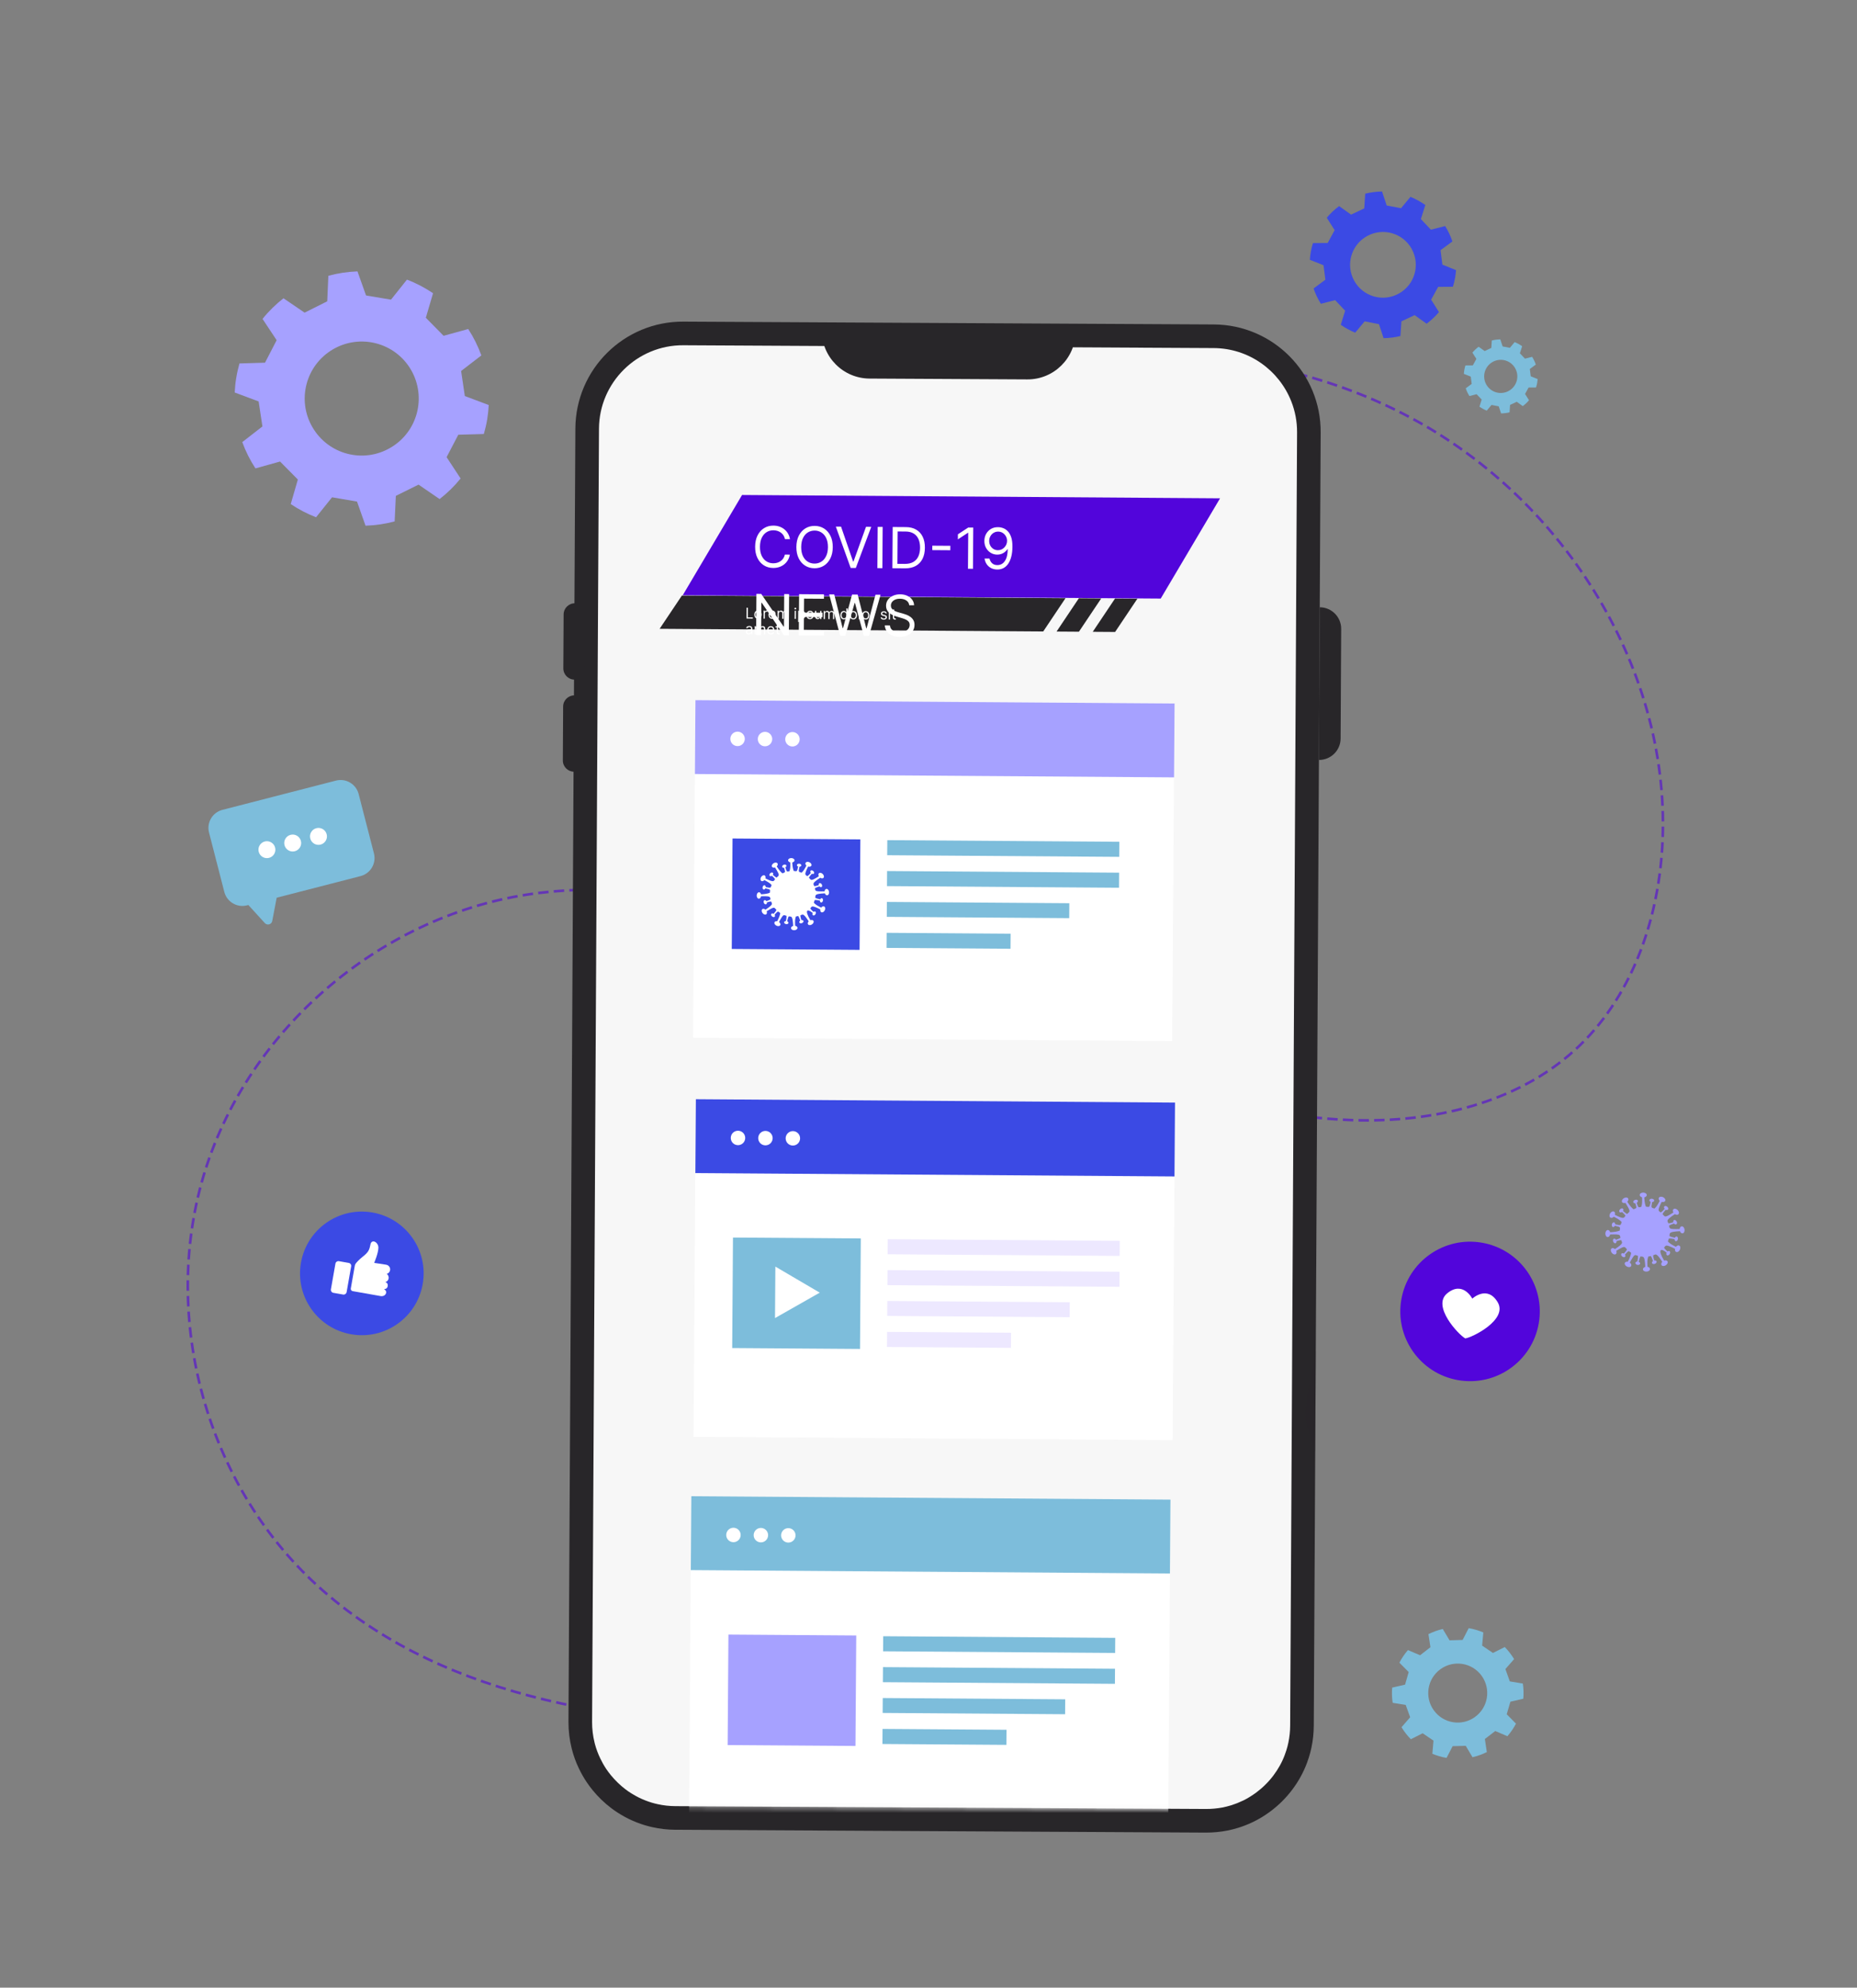 <svg width="356" height="381" viewBox="0 0 356 381" fill="none" xmlns="http://www.w3.org/2000/svg">
<rect x="0" y="0" width="356" height="381" fill="#808080" stroke="none"/>
<path opacity="0.6" d="M150.321 330.598C117.901 330.589 83.063 325.161 59.63 302.806C39.001 283.126 30.815 251.479 39.337 224.35C47.859 197.22 72.68 175.906 100.871 171.507C128.258 167.233 155.642 177.819 180.849 189.358C206.056 200.896 231.717 213.859 259.43 214.715C274.661 215.185 290.663 211.516 301.903 201.28C312.627 191.513 317.814 176.807 318.665 162.347C320.632 128.925 300.146 96.013 270.545 80.126C240.944 64.238 203.874 64.708 173.244 78.438" stroke="#5205DB" stroke-width="0.5" stroke-miterlimit="10" stroke-dasharray="2 1"/>
<path d="M253.183 82.897L251.86 330.79C251.852 332.211 251.7 333.603 251.421 334.942C251.282 335.612 251.106 336.262 250.904 336.904C250.794 337.229 250.682 337.555 250.573 337.871C249.875 339.76 248.897 341.511 247.703 343.088C247.101 343.881 246.446 344.63 245.745 345.323C245.044 346.016 244.289 346.655 243.498 347.249C242.971 347.635 242.417 348.003 241.854 348.353L241.845 348.354C241.282 348.694 240.701 349.008 240.102 349.295L240.093 349.295C239.194 349.724 238.251 350.091 237.29 350.384L237.281 350.384C236.637 350.58 235.984 350.748 235.313 350.881C233.963 351.146 232.568 351.283 231.147 351.275L129.464 350.733C127.961 350.725 126.496 350.554 125.085 350.239C124.851 350.183 124.624 350.137 124.389 350.072C124.136 350.007 123.874 349.934 123.621 349.86C122.555 349.538 121.534 349.134 120.55 348.657C120.054 348.411 119.575 348.154 119.115 347.88C118.899 347.752 118.682 347.624 118.475 347.488C118.024 347.204 117.59 346.895 117.167 346.575C115.85 345.582 114.661 344.426 113.619 343.153C113.205 342.644 112.81 342.117 112.442 341.563C111.894 340.736 111.4 339.873 110.97 338.966C110.389 337.759 109.933 336.498 109.606 335.184L109.605 335.175C109.189 333.525 108.972 331.804 108.981 330.03L110.303 82.134C110.364 70.773 119.637 61.589 131.016 61.65L232.699 62.192C244.077 62.254 253.243 71.536 253.183 82.897Z" fill="#282629"/>
<path d="M248.657 82.873L247.334 330.766C247.327 331.861 247.213 332.956 246.99 334.022C246.897 334.501 246.767 334.98 246.602 335.505L246.298 336.381C245.802 337.737 245.052 339.099 244.095 340.362C243.63 340.975 243.111 341.569 242.556 342.109C242.046 342.622 241.446 343.135 240.783 343.63C240.474 343.855 240.102 344.106 239.675 344.375L239.502 344.482C239.148 344.698 238.785 344.904 238.404 345.092L238.141 345.208C237.515 345.513 236.861 345.772 236.19 345.986L235.964 346.057C235.429 346.217 234.93 346.342 234.441 346.447C233.363 346.649 232.266 346.753 231.171 346.747L129.489 346.204C128.339 346.198 127.19 346.074 126.079 345.824C125.699 345.74 125.319 345.648 124.958 345.538C124.126 345.288 123.313 344.968 122.519 344.583C122.14 344.392 121.76 344.19 121.435 343.99C121.246 343.88 121.102 343.797 120.975 343.716L120.876 343.652C120.597 343.479 120.281 343.26 119.893 342.967C118.892 342.202 117.955 341.301 117.119 340.283C116.777 339.864 116.481 339.464 116.211 339.065C115.771 338.402 115.386 337.712 115.063 337.031C114.642 336.15 114.304 335.252 114.055 334.318L113.993 334.074C113.665 332.76 113.5 331.41 113.507 330.053L114.83 82.159C114.877 73.306 122.13 66.13 130.993 66.178L232.676 66.72C239.438 66.757 245.217 70.997 247.549 76.939C248.271 78.77 248.668 80.781 248.657 82.873Z" fill="#F7F7F7"/>
<path opacity="0.2" d="M251.785 262.068C251.898 261.145 252.049 260.05 252.246 258.811L252.141 278.355C251.107 275.263 250.405 272.987 250.282 272.153C249.977 270.114 250.851 265.81 251.785 262.068Z" fill="#282629"/>
<path d="M252.85 145.669L253.007 116.4C255.288 116.413 257.128 118.272 257.116 120.553L257.004 141.56C256.991 143.841 255.131 145.681 252.85 145.669Z" fill="#282629"/>
<path d="M110.134 130.272L112.114 130.283L112.192 115.648L110.212 115.638C109.025 115.631 108.056 116.589 108.05 117.777L107.995 128.109C107.988 129.298 108.946 130.267 110.134 130.272Z" fill="#282629"/>
<path d="M110.041 147.924L112.021 147.935L112.099 133.3L110.119 133.29C108.931 133.283 107.963 134.241 107.956 135.429L107.901 145.761C107.895 146.95 108.852 147.918 110.041 147.924Z" fill="#282629"/>
<path d="M196.939 72.725L166.703 72.564C161.616 72.537 157.515 68.392 157.542 63.305L206.198 63.565C206.17 68.651 202.025 72.753 196.939 72.725Z" fill="#282629"/>
<path d="M266.852 324.966C266.867 325.451 266.914 325.93 266.986 326.398L269.484 326.805L270.338 329.165L268.68 331.077C269.187 331.916 269.79 332.686 270.471 333.379L272.731 332.236L274.811 333.641L274.593 336.166C275.455 336.526 276.367 336.796 277.311 336.957L278.481 334.708L280.991 334.642L282.287 336.822C283.251 336.6 284.173 336.27 285.037 335.841L284.66 333.336L286.651 331.804L288.978 332.801C289.614 332.068 290.168 331.262 290.624 330.393L288.85 328.589L289.556 326.182L292.025 325.618C292.068 325.12 292.086 324.611 292.068 324.095C292.05 323.623 292.006 323.161 291.94 322.705L289.442 322.291L288.596 319.928L290.265 318.02C289.756 317.182 289.156 316.403 288.475 315.707L286.21 316.843L284.134 315.432L284.362 312.906C283.473 312.532 282.535 312.252 281.56 312.089L280.398 314.344L277.888 314.421L276.589 312.244C275.625 312.471 274.705 312.805 273.842 313.235L274.226 315.741L272.243 317.281L269.912 316.29C269.276 317.027 268.723 317.836 268.273 318.704L270.057 320.5L269.36 322.914L266.889 323.483C266.848 323.972 266.833 324.467 266.852 324.966ZM275.716 320.295C278.053 318.23 281.625 318.439 283.699 320.787C285.761 323.133 285.544 326.702 283.2 328.764C280.867 330.838 277.292 330.619 275.226 328.28C273.147 325.936 273.374 322.36 275.716 320.295Z" fill="#7DBDDB"/>
<path d="M251.305 48.206C251.205 48.738 251.141 49.27 251.107 49.798L253.726 50.84L254.087 53.612L251.824 55.294C252.174 56.328 252.644 57.312 253.218 58.228L255.952 57.529L257.876 59.557L257.033 62.252C257.884 62.851 258.81 63.364 259.8 63.767L261.613 61.601L264.359 62.132L265.245 64.816C266.347 64.805 267.428 64.667 268.471 64.409L268.663 61.593L271.196 60.405L273.488 62.049C274.355 61.406 275.152 60.662 275.856 59.825L274.359 57.437L275.705 54.988L278.526 54.968C278.692 54.437 278.834 53.888 278.939 53.321C279.032 52.803 279.096 52.29 279.134 51.778L276.515 50.727L276.163 47.955L278.437 46.28C278.086 45.246 277.621 44.254 277.047 43.334L274.309 44.025L272.391 41.991L273.245 39.298C272.368 38.678 271.415 38.148 270.394 37.736L268.587 39.909L265.838 39.389L264.948 36.708C263.845 36.724 262.764 36.867 261.722 37.126L261.538 39.943L259.011 41.142L256.714 39.505C255.845 40.154 255.049 40.9 254.35 41.736L255.86 44.119L254.521 46.578L251.697 46.601C251.54 47.124 251.404 47.66 251.305 48.206ZM262.069 45.256C265.106 43.572 268.942 44.658 270.633 47.711C272.312 50.758 271.218 54.587 268.173 56.268C265.136 57.963 261.301 56.865 259.616 53.824C257.92 50.775 259.027 46.94 262.069 45.256Z" fill="#3B4AE4"/>
<path d="M280.731 70.859C280.68 71.127 280.648 71.395 280.631 71.662L281.953 72.187L282.135 73.586L280.993 74.435C281.169 74.957 281.407 75.453 281.697 75.916L283.077 75.563L284.048 76.587L283.622 77.947C284.051 78.25 284.519 78.508 285.018 78.712L285.933 77.619L287.319 77.887L287.766 79.241C288.323 79.236 288.868 79.166 289.394 79.036L289.491 77.614L290.769 77.015L291.926 77.844C292.364 77.519 292.766 77.144 293.121 76.722L292.366 75.516L293.045 74.28L294.469 74.27C294.553 74.003 294.625 73.725 294.678 73.439C294.725 73.178 294.757 72.919 294.776 72.66L293.455 72.13L293.277 70.73L294.426 69.885C294.248 69.363 294.013 68.862 293.724 68.398L292.343 68.747L291.374 67.721L291.806 66.362C291.363 66.049 290.882 65.781 290.367 65.573L289.455 66.67L288.067 66.408L287.618 65.055C287.061 65.062 286.516 65.134 285.99 65.266L285.897 66.688L284.622 67.292L283.463 66.466C283.025 66.793 282.623 67.17 282.27 67.592L283.032 68.795L282.356 70.036L280.931 70.048C280.85 70.312 280.781 70.582 280.731 70.859ZM286.163 69.369C287.696 68.519 289.632 69.068 290.486 70.608C291.333 72.146 290.781 74.078 289.244 74.926C287.712 75.782 285.776 75.228 284.925 73.693C284.069 72.154 284.628 70.219 286.163 69.369Z" fill="#7DBDDB"/>
<path d="M45.283 72.468C45.129 73.393 45.039 74.319 44.998 75.235L49.582 76.947L50.309 81.743L46.446 84.743C47.091 86.522 47.944 88.212 48.972 89.782L53.688 88.467L57.101 91.915L55.738 96.621C57.236 97.628 58.862 98.485 60.593 99.146L63.658 95.321L68.441 96.142L70.076 100.764C71.987 100.705 73.859 100.427 75.658 99.941L75.887 95.048L80.238 92.894L84.275 95.661C85.756 94.513 87.111 93.192 88.3 91.716L85.616 87.628L87.861 83.33L92.755 83.192C93.024 82.264 93.249 81.306 93.41 80.32C93.553 79.419 93.644 78.525 93.692 77.637L89.11 75.911L88.398 71.113L92.281 68.126C91.633 66.345 90.789 64.641 89.76 63.066L85.037 64.366L81.635 60.908L83.018 56.205C81.473 55.162 79.8 54.278 78.014 53.6L74.959 57.438L70.173 56.637L68.529 52.019C66.617 52.086 64.747 52.374 62.948 52.864L62.733 57.757L58.392 59.93L54.348 57.174C52.864 58.332 51.512 59.655 50.329 61.131L53.036 65.209L50.804 69.523L45.907 69.668C45.651 70.582 45.435 71.515 45.283 72.468ZM63.848 66.952C69.055 63.92 75.749 65.661 78.795 70.894C81.82 76.118 80.063 82.801 74.843 85.828C69.637 88.881 62.943 87.118 59.907 81.904C56.852 76.679 58.63 69.986 63.848 66.952Z" fill="#A6A1FF"/>
<path d="M308.729 233.4C308.912 233.516 309.178 233.433 309.377 233.22C310.187 233.646 310.536 233.848 310.886 234.243C310.654 234.798 310.892 234.955 309.65 234.689C309.655 234.497 309.571 234.335 309.43 234.301C309.258 234.259 309.069 234.426 309.008 234.673C308.948 234.921 309.039 235.156 309.211 235.199C309.351 235.233 309.502 235.127 309.587 234.953C310.839 235.238 310.548 235.221 310.517 235.883C310.019 236.068 309.62 236.147 308.675 236.201C308.614 235.956 308.455 235.778 308.26 235.769C308 235.758 307.775 236.05 307.759 236.424C307.742 236.798 307.939 237.111 308.199 237.122C308.422 237.132 308.618 236.917 308.68 236.618C310.803 236.552 310.52 236.733 310.657 237.275C310.448 237.403 310.216 237.504 309.801 237.643C309.696 237.474 309.528 237.385 309.39 237.438C309.224 237.502 309.165 237.748 309.258 237.985C309.35 238.223 309.56 238.363 309.725 238.299C309.856 238.248 309.919 238.084 309.894 237.9C310.3 237.775 310.539 237.712 310.786 237.703C310.964 238.206 311.383 238.258 309.603 239.425C309.387 239.235 309.121 239.178 308.949 239.307C308.741 239.464 308.756 239.833 308.981 240.131C309.207 240.429 309.558 240.544 309.766 240.387C309.928 240.264 309.952 240.012 309.848 239.764C311.635 238.653 311.404 238.981 311.914 239.494C311.791 239.719 311.629 239.933 311.311 240.291C311.13 240.187 310.93 240.19 310.833 240.309C310.722 240.447 310.792 240.689 310.991 240.85C311.19 241.01 311.441 241.027 311.553 240.889C311.638 240.784 311.616 240.618 311.513 240.474C312.345 239.571 312.179 239.797 312.708 240.139C312.619 240.636 312.48 241.026 312.062 241.852C311.817 241.808 311.593 241.879 311.504 242.05C311.386 242.282 311.559 242.608 311.892 242.779C312.225 242.95 312.591 242.901 312.709 242.669C312.812 242.469 312.695 242.197 312.445 242.017C313.423 240.189 313.391 240.553 314.018 240.729C314.031 241.012 314.001 241.286 313.889 241.815C313.697 241.822 313.541 241.916 313.515 242.058C313.484 242.233 313.662 242.41 313.913 242.457C314.164 242.502 314.394 242.397 314.425 242.223C314.451 242.08 314.336 241.936 314.156 241.863C314.273 241.347 314.34 241.087 314.485 240.835C315.035 240.932 315.296 240.571 315.416 242.838C315.143 242.914 314.953 243.103 314.965 243.314C314.981 243.574 315.297 243.766 315.669 243.743C316.043 243.72 316.332 243.492 316.317 243.231C316.305 243.025 316.101 242.863 315.83 242.816C315.79 241.811 315.787 241.406 315.983 240.859C316.153 240.835 316.321 240.801 316.486 240.76C316.625 240.986 316.731 241.24 316.89 241.724C316.735 241.832 316.656 241.993 316.71 242.125C316.776 242.289 317.022 242.344 317.258 242.249C317.494 242.154 317.633 241.942 317.566 241.777C317.512 241.642 317.334 241.581 317.142 241.617C316.997 241.151 316.924 240.896 316.915 240.63C317.426 240.449 317.473 240.025 318.676 241.871C318.482 242.072 318.414 242.328 318.529 242.503C318.673 242.72 319.041 242.729 319.354 242.523C319.666 242.317 319.802 241.974 319.659 241.757C319.544 241.584 319.286 241.544 319.028 241.64C317.742 239.48 318.33 239.137 319.506 240.114C319.412 240.312 319.434 240.52 319.568 240.606C319.717 240.702 319.949 240.605 320.087 240.389C320.224 240.174 320.214 239.922 320.065 239.827C319.957 239.758 319.806 239.79 319.678 239.894C319.333 239.574 319.147 239.392 319.009 239.17C319.342 238.77 319.171 238.39 321.116 239.379C321.063 239.634 321.134 239.871 321.312 239.961C321.544 240.078 321.87 239.902 322.038 239.569C322.206 239.235 322.155 238.869 321.923 238.751C321.727 238.653 321.466 238.763 321.288 239C320.452 238.561 320.098 238.359 319.743 237.958C319.818 237.776 319.886 237.588 319.94 237.393C320.223 237.38 320.496 237.411 321.022 237.521C321.019 237.722 321.112 237.889 321.257 237.918C321.431 237.954 321.614 237.779 321.664 237.53C321.714 237.28 321.615 237.049 321.441 237.013C321.304 236.985 321.162 237.088 321.083 237.257C320.561 237.139 320.299 237.071 320.046 236.927C320.144 236.373 319.782 236.115 322.056 235.995C322.154 236.262 322.359 236.438 322.57 236.407C322.828 236.37 322.993 236.039 322.939 235.669C322.884 235.299 322.632 235.029 322.374 235.067C322.171 235.096 322.028 235.309 322.001 235.58C319.822 235.651 320.109 235.47 319.971 234.924C320.195 234.787 320.446 234.681 320.919 234.527C321.051 234.685 321.236 234.752 321.368 234.675C321.521 234.586 321.541 234.334 321.412 234.114C321.284 233.894 321.055 233.788 320.901 233.877C320.784 233.946 320.745 234.11 320.791 234.281C320.348 234.419 320.1 234.486 319.841 234.496C319.659 233.984 319.233 233.938 321.098 232.725C321.338 232.884 321.61 232.905 321.762 232.753C321.946 232.569 321.882 232.205 321.618 231.94C321.354 231.675 320.99 231.609 320.806 231.792C320.662 231.935 320.671 232.186 320.805 232.416C319 233.539 319.228 233.221 318.712 232.703C318.837 232.473 319.003 232.254 319.336 231.883C319.5 231.963 319.672 231.956 319.761 231.85C319.876 231.715 319.812 231.471 319.617 231.306C319.423 231.141 319.172 231.116 319.057 231.251C318.96 231.366 318.991 231.558 319.121 231.715C318.792 232.072 318.606 232.261 318.381 232.402C317.987 232.074 317.613 232.235 318.55 230.375C318.848 230.465 319.138 230.392 319.234 230.185C319.344 229.95 319.159 229.63 318.82 229.472C318.481 229.314 318.117 229.376 318.007 229.611C317.926 229.784 318.005 230.003 318.187 230.169C317.765 230.97 317.563 231.318 317.17 231.667C316.614 231.435 316.457 231.675 316.726 230.418C316.939 230.405 317.106 230.287 317.118 230.133C317.132 229.955 316.937 229.797 316.683 229.776C316.429 229.757 316.211 229.885 316.197 230.061C316.187 230.194 316.295 230.318 316.457 230.379C316.175 231.618 316.19 231.329 315.53 231.298C315.349 230.811 315.269 230.417 315.216 229.515C315.49 229.46 315.692 229.289 315.697 229.078C315.703 228.818 315.404 228.601 315.029 228.593C314.656 228.585 314.347 228.789 314.342 229.05C314.338 229.258 314.53 229.436 314.797 229.505C314.833 230.421 314.827 230.815 314.64 231.34C314.134 231.411 314.118 231.668 313.758 230.554C313.939 230.451 314.037 230.277 313.982 230.135C313.919 229.969 313.675 229.908 313.436 229.998C313.197 230.09 313.055 230.298 313.119 230.464C313.167 230.591 313.323 230.656 313.5 230.638C313.851 231.765 313.738 231.512 313.156 231.804C312.755 231.468 312.485 231.153 311.96 230.347C312.16 230.153 312.237 229.901 312.128 229.721C311.992 229.499 311.624 229.478 311.304 229.672C310.985 229.867 310.836 230.206 310.972 230.428C311.081 230.606 311.34 230.653 311.604 230.564C312.758 232.413 312.438 232.179 311.917 232.699C311.697 232.578 311.487 232.421 311.145 232.117C311.24 231.965 311.25 231.797 311.156 231.698C311.036 231.568 310.786 231.604 310.6 231.777C310.413 231.951 310.36 232.198 310.48 232.328C310.584 232.439 310.782 232.428 310.954 232.313C311.294 232.628 311.477 232.809 311.614 233.029C311.285 233.423 311.449 233.799 309.582 232.858C309.662 232.606 309.614 232.359 309.444 232.251C309.224 232.113 308.883 232.257 308.684 232.574C308.491 232.893 308.509 233.263 308.729 233.4Z" fill="#A6A1FF"/>
<mask id="mask0_200_752" style="mask-type:luminance" maskUnits="userSpaceOnUse" x="113" y="66" width="136" height="281">
<path d="M248.655 82.872L247.332 330.765C247.326 331.861 247.211 332.955 246.988 334.022C246.895 334.501 246.765 334.98 246.6 335.505L246.296 336.381C245.8 337.736 245.05 339.099 244.093 340.362C243.629 340.974 243.109 341.569 242.554 342.109C242.044 342.622 241.445 343.135 240.781 343.629C240.472 343.854 240.1 344.105 239.673 344.375L239.5 344.482C239.146 344.697 238.782 344.904 238.402 345.091L238.139 345.208C237.513 345.512 236.86 345.771 236.188 345.985L235.962 346.057C235.427 346.217 234.928 346.341 234.439 346.447C233.361 346.649 232.265 346.752 231.169 346.746L129.486 346.204C128.336 346.197 127.188 346.073 126.075 345.823C125.695 345.74 125.315 345.647 124.954 345.537C124.123 345.287 123.31 344.967 122.515 344.583C122.136 344.391 121.757 344.19 121.432 343.989C121.243 343.88 121.098 343.797 120.972 343.715L120.873 343.651C120.593 343.478 120.278 343.259 119.89 342.967C118.889 342.201 117.952 341.3 117.115 340.282C116.773 339.863 116.477 339.464 116.208 339.064C115.768 338.401 115.382 337.711 115.06 337.03C114.639 336.149 114.3 335.251 114.052 334.318L113.989 334.073C113.661 332.759 113.497 331.409 113.504 330.052L114.827 82.159C114.874 73.305 122.127 66.129 130.989 66.177L232.672 66.72C239.435 66.756 245.214 70.996 247.545 76.938C248.27 78.769 248.666 80.78 248.655 82.872Z" fill="white"/>
</mask>
<g mask="url(#mask0_200_752)">
</g>
<mask id="mask1_200_752" style="mask-type:luminance" maskUnits="userSpaceOnUse" x="113" y="66" width="136" height="281">
<path d="M248.655 82.872L247.332 330.765C247.326 331.861 247.211 332.955 246.988 334.022C246.895 334.501 246.765 334.98 246.6 335.505L246.296 336.381C245.8 337.736 245.05 339.099 244.093 340.362C243.629 340.974 243.109 341.569 242.554 342.109C242.044 342.622 241.445 343.135 240.781 343.629C240.472 343.854 240.1 344.105 239.673 344.375L239.5 344.482C239.146 344.697 238.782 344.904 238.402 345.091L238.139 345.208C237.513 345.512 236.86 345.771 236.188 345.985L235.962 346.057C235.427 346.217 234.928 346.341 234.439 346.447C233.361 346.649 232.265 346.752 231.169 346.746L129.486 346.204C128.336 346.197 127.188 346.073 126.075 345.823C125.695 345.74 125.315 345.647 124.954 345.537C124.123 345.287 123.31 344.967 122.515 344.583C122.136 344.391 121.757 344.19 121.432 343.989C121.243 343.88 121.098 343.797 120.972 343.715L120.873 343.651C120.593 343.478 120.278 343.259 119.89 342.967C118.889 342.201 117.952 341.3 117.115 340.282C116.773 339.863 116.477 339.464 116.208 339.064C115.768 338.401 115.382 337.711 115.06 337.03C114.639 336.149 114.3 335.251 114.052 334.318L113.989 334.073C113.661 332.759 113.497 331.409 113.504 330.052L114.827 82.159C114.874 73.305 122.127 66.129 130.989 66.177L232.672 66.72C239.435 66.756 245.214 70.996 247.545 76.938C248.27 78.769 248.666 80.78 248.655 82.872Z" fill="white"/>
</mask>
<g mask="url(#mask1_200_752)">
<path d="M225.175 134.85L133.32 134.203L132.864 198.908L224.719 199.556L225.175 134.85Z" fill="white"/>
<path d="M225.175 134.851L133.32 134.203L133.22 148.362L225.075 149.01L225.175 134.851Z" fill="#A6A1FF"/>
<path d="M214.586 161.354L170.103 161.041L170.083 163.929L214.566 164.243L214.586 161.354Z" fill="#7DBDDB"/>
<path d="M214.545 167.275L170.062 166.962L170.041 169.85L214.524 170.164L214.545 167.275Z" fill="#7DBDDB"/>
<path d="M204.998 173.13L170.02 172.884L170 175.744L204.978 175.99L204.998 173.13Z" fill="#7DBDDB"/>
<path d="M193.742 178.972L169.978 178.805L169.958 181.696L193.722 181.863L193.742 178.972Z" fill="#7DBDDB"/>
<path d="M164.936 160.894L140.433 160.722L140.284 181.901L164.787 182.074L164.936 160.894Z" fill="#3B4AE4"/>
<path d="M142.782 141.639C142.776 142.404 142.152 143.019 141.387 143.014C140.622 143.009 140.007 142.384 140.012 141.619C140.018 140.854 140.642 140.239 141.407 140.245C142.172 140.25 142.787 140.874 142.782 141.639Z" fill="white"/>
<path d="M148.042 141.676C148.036 142.441 147.412 143.056 146.647 143.05C145.882 143.045 145.267 142.421 145.273 141.656C145.278 140.891 145.902 140.276 146.667 140.281C147.432 140.287 148.047 140.912 148.042 141.676Z" fill="white"/>
<path d="M153.303 141.713C153.297 142.478 152.673 143.093 151.908 143.088C151.143 143.083 150.528 142.459 150.533 141.694C150.539 140.929 151.163 140.314 151.928 140.319C152.693 140.324 153.308 140.948 153.303 141.713Z" fill="white"/>
</g>
<mask id="mask2_200_752" style="mask-type:luminance" maskUnits="userSpaceOnUse" x="113" y="66" width="136" height="281">
<path d="M248.655 82.872L247.332 330.765C247.326 331.861 247.211 332.955 246.988 334.022C246.895 334.501 246.765 334.98 246.6 335.505L246.296 336.381C245.8 337.736 245.05 339.099 244.093 340.362C243.629 340.974 243.109 341.569 242.554 342.109C242.044 342.622 241.445 343.135 240.781 343.629C240.472 343.854 240.1 344.105 239.673 344.375L239.5 344.482C239.146 344.697 238.782 344.904 238.402 345.091L238.139 345.208C237.513 345.512 236.86 345.771 236.188 345.985L235.962 346.057C235.427 346.217 234.928 346.341 234.439 346.447C233.361 346.649 232.265 346.752 231.169 346.746L129.486 346.204C128.336 346.197 127.188 346.073 126.075 345.823C125.695 345.74 125.315 345.647 124.954 345.537C124.123 345.287 123.31 344.967 122.515 344.583C122.136 344.391 121.757 344.19 121.432 343.989C121.243 343.88 121.098 343.797 120.972 343.715L120.873 343.651C120.593 343.478 120.278 343.259 119.89 342.967C118.889 342.201 117.952 341.3 117.115 340.282C116.773 339.863 116.477 339.464 116.208 339.064C115.768 338.401 115.382 337.711 115.06 337.03C114.639 336.149 114.3 335.251 114.052 334.318L113.989 334.073C113.661 332.759 113.497 331.409 113.504 330.052L114.827 82.159C114.874 73.305 122.127 66.129 130.989 66.177L232.672 66.72C239.435 66.756 245.214 70.996 247.545 76.938C248.27 78.769 248.666 80.78 248.655 82.872Z" fill="white"/>
</mask>
<g mask="url(#mask2_200_752)">
<path d="M225.259 211.344L133.404 210.696L132.948 275.402L224.802 276.05L225.259 211.344Z" fill="white"/>
<path d="M225.259 211.344L133.404 210.696L133.304 224.856L225.159 225.503L225.259 211.344Z" fill="#3B4AE4"/>
<path opacity="0.23" d="M214.669 237.848L170.186 237.534L170.166 240.422L214.649 240.736L214.669 237.848Z" fill="#B099FF"/>
<path opacity="0.23" d="M214.629 243.769L170.145 243.455L170.125 246.343L214.608 246.657L214.629 243.769Z" fill="#B099FF"/>
<path opacity="0.23" d="M205.08 249.624L170.103 249.378L170.082 252.238L205.06 252.484L205.08 249.624Z" fill="#B099FF"/>
<path opacity="0.23" d="M193.825 255.466L170.061 255.298L170.04 258.189L193.805 258.357L193.825 255.466Z" fill="#B099FF"/>
<path d="M165.02 237.387L140.517 237.215L140.368 258.394L164.871 258.567L165.02 237.387Z" fill="#7DBDDB"/>
<path d="M142.863 218.133C142.858 218.898 142.234 219.513 141.469 219.508C140.704 219.503 140.089 218.878 140.094 218.113C140.099 217.348 140.724 216.733 141.489 216.739C142.254 216.744 142.87 217.368 142.863 218.133Z" fill="white"/>
<path d="M148.124 218.17C148.119 218.935 147.495 219.55 146.73 219.544C145.965 219.539 145.35 218.915 145.355 218.15C145.36 217.385 145.985 216.77 146.75 216.775C147.514 216.781 148.129 217.406 148.124 218.17Z" fill="white"/>
<path d="M153.384 218.207C153.379 218.972 152.755 219.587 151.99 219.582C151.225 219.577 150.61 218.952 150.615 218.188C150.62 217.423 151.245 216.808 152.01 216.813C152.775 216.818 153.39 217.442 153.384 218.207Z" fill="white"/>
</g>
<mask id="mask3_200_752" style="mask-type:luminance" maskUnits="userSpaceOnUse" x="113" y="66" width="136" height="281">
<path d="M248.655 82.872L247.332 330.765C247.326 331.861 247.211 332.955 246.988 334.022C246.895 334.501 246.765 334.98 246.6 335.505L246.296 336.381C245.8 337.736 245.05 339.099 244.093 340.362C243.629 340.974 243.109 341.569 242.554 342.109C242.044 342.622 241.445 343.135 240.781 343.629C240.472 343.854 240.1 344.105 239.673 344.375L239.5 344.482C239.146 344.697 238.782 344.904 238.402 345.091L238.139 345.208C237.513 345.512 236.86 345.771 236.188 345.985L235.962 346.057C235.427 346.217 234.928 346.341 234.439 346.447C233.361 346.649 232.265 346.752 231.169 346.746L129.486 346.204C128.336 346.197 127.188 346.073 126.075 345.823C125.695 345.74 125.315 345.647 124.954 345.537C124.123 345.287 123.31 344.967 122.515 344.583C122.136 344.391 121.757 344.19 121.432 343.989C121.243 343.88 121.098 343.797 120.972 343.715L120.873 343.651C120.593 343.478 120.278 343.259 119.89 342.967C118.889 342.201 117.952 341.3 117.115 340.282C116.773 339.863 116.477 339.464 116.208 339.064C115.768 338.401 115.382 337.711 115.06 337.03C114.639 336.149 114.3 335.251 114.052 334.318L113.989 334.073C113.661 332.759 113.497 331.409 113.504 330.052L114.827 82.159C114.874 73.305 122.127 66.129 130.989 66.177L232.672 66.72C239.435 66.756 245.214 70.996 247.545 76.938C248.27 78.769 248.666 80.78 248.655 82.872Z" fill="white"/>
</mask>
<g mask="url(#mask3_200_752)">
<path d="M224.386 287.445L132.532 286.797L132.076 351.503L223.93 352.15L224.386 287.445Z" fill="white"/>
<path d="M224.386 287.445L132.532 286.798L132.432 300.957L224.287 301.605L224.386 287.445Z" fill="#7DBDDB"/>
<path d="M213.798 313.949L169.315 313.636L169.294 316.524L213.777 316.837L213.798 313.949Z" fill="#7DBDDB"/>
<path d="M213.756 319.871L169.273 319.557L169.253 322.445L213.736 322.759L213.756 319.871Z" fill="#7DBDDB"/>
<path d="M204.209 325.726L169.231 325.479L169.211 328.339L204.189 328.586L204.209 325.726Z" fill="#7DBDDB"/>
<path d="M192.954 331.567L169.189 331.4L169.169 334.291L192.933 334.458L192.954 331.567Z" fill="#7DBDDB"/>
<path d="M164.148 313.49L139.645 313.317L139.496 334.497L163.999 334.669L164.148 313.49Z" fill="#A6A1FF"/>
<path d="M141.991 294.235C141.986 295 141.361 295.615 140.596 295.61C139.832 295.605 139.216 294.981 139.222 294.216C139.227 293.451 139.851 292.836 140.616 292.841C141.38 292.846 141.996 293.47 141.991 294.235Z" fill="white"/>
<path d="M147.251 294.272C147.246 295.037 146.621 295.652 145.857 295.647C145.092 295.641 144.477 295.017 144.482 294.252C144.487 293.487 145.111 292.872 145.876 292.877C146.641 292.883 147.256 293.508 147.251 294.272Z" fill="white"/>
<path d="M152.512 294.31C152.507 295.074 151.882 295.69 151.117 295.684C150.352 295.679 149.737 295.055 149.743 294.29C149.748 293.525 150.372 292.91 151.137 292.915C151.901 292.92 152.517 293.545 152.512 294.31Z" fill="white"/>
</g>
<mask id="mask4_200_752" style="mask-type:luminance" maskUnits="userSpaceOnUse" x="113" y="66" width="136" height="281">
<path d="M248.655 82.872L247.332 330.765C247.326 331.861 247.211 332.955 246.988 334.022C246.895 334.501 246.765 334.98 246.6 335.505L246.296 336.381C245.8 337.736 245.05 339.099 244.093 340.362C243.629 340.974 243.109 341.569 242.554 342.109C242.044 342.622 241.445 343.135 240.781 343.629C240.472 343.854 240.1 344.105 239.673 344.375L239.5 344.482C239.146 344.697 238.782 344.904 238.402 345.091L238.139 345.208C237.513 345.512 236.86 345.771 236.188 345.985L235.962 346.057C235.427 346.217 234.928 346.341 234.439 346.447C233.361 346.649 232.265 346.752 231.169 346.746L129.486 346.204C128.336 346.197 127.188 346.073 126.075 345.823C125.695 345.74 125.315 345.647 124.954 345.537C124.123 345.287 123.31 344.967 122.515 344.583C122.136 344.391 121.757 344.19 121.432 343.989C121.243 343.88 121.098 343.797 120.972 343.715L120.873 343.651C120.593 343.478 120.278 343.259 119.89 342.967C118.889 342.201 117.952 341.3 117.115 340.282C116.773 339.863 116.477 339.464 116.208 339.064C115.768 338.401 115.382 337.711 115.06 337.03C114.639 336.149 114.3 335.251 114.052 334.318L113.989 334.073C113.661 332.759 113.497 331.409 113.504 330.052L114.827 82.159C114.874 73.305 122.127 66.129 130.989 66.177L232.672 66.72C239.435 66.756 245.214 70.996 247.545 76.938C248.27 78.769 248.666 80.78 248.655 82.872Z" fill="white"/>
</mask>
<g mask="url(#mask4_200_752)">
<path d="M199.992 121.042L126.453 120.53L130.726 114.153L204.264 114.664L199.992 121.042Z" fill="#282629"/>
<path d="M206.836 121.089L202.549 121.059L206.821 114.682L211.107 114.712L206.836 121.089Z" fill="#282629"/>
<path d="M213.773 121.137L209.486 121.107L213.758 114.73L218.045 114.76L213.773 121.137Z" fill="#282629"/>
<path d="M222.517 114.736L130.884 114.099L142.259 94.879L233.893 95.517L222.517 114.736Z" fill="#5205DB"/>
<path d="M151.443 103.35L150.486 103.343C150.431 103.068 150.334 102.825 150.194 102.616C150.056 102.406 149.888 102.23 149.688 102.087C149.491 101.942 149.272 101.832 149.031 101.759C148.789 101.685 148.537 101.647 148.275 101.645C147.797 101.642 147.362 101.76 146.972 101.999C146.585 102.238 146.275 102.592 146.042 103.061C145.813 103.531 145.696 104.107 145.691 104.792C145.686 105.476 145.795 106.054 146.018 106.527C146.244 106.999 146.549 107.357 146.933 107.602C147.32 107.846 147.753 107.97 148.231 107.974C148.493 107.975 148.746 107.941 148.988 107.871C149.23 107.8 149.451 107.695 149.65 107.555C149.852 107.412 150.023 107.237 150.163 107.03C150.306 106.82 150.407 106.579 150.465 106.307L151.422 106.313C151.347 106.717 151.214 107.077 151.021 107.395C150.829 107.713 150.59 107.982 150.305 108.204C150.021 108.423 149.702 108.59 149.349 108.703C148.998 108.816 148.624 108.872 148.225 108.869C147.551 108.864 146.953 108.695 146.43 108.362C145.908 108.029 145.498 107.558 145.201 106.949C144.904 106.34 144.759 105.619 144.765 104.785C144.771 103.952 144.926 103.233 145.231 102.628C145.536 102.023 145.953 101.557 146.48 101.232C147.007 100.906 147.607 100.745 148.281 100.75C148.68 100.753 149.054 100.813 149.403 100.932C149.755 101.05 150.071 101.222 150.352 101.448C150.634 101.671 150.869 101.943 151.057 102.263C151.245 102.581 151.374 102.943 151.443 103.35ZM159.647 104.889C159.641 105.722 159.485 106.441 159.18 107.046C158.875 107.651 158.459 108.117 157.932 108.442C157.405 108.768 156.804 108.928 156.13 108.924C155.456 108.919 154.858 108.75 154.336 108.417C153.813 108.084 153.403 107.613 153.107 107.004C152.81 106.395 152.664 105.674 152.67 104.84C152.676 104.007 152.832 103.287 153.137 102.682C153.442 102.077 153.858 101.612 154.385 101.287C154.912 100.961 155.513 100.8 156.187 100.805C156.861 100.81 157.459 100.979 157.981 101.312C158.504 101.644 158.914 102.116 159.21 102.725C159.507 103.334 159.653 104.055 159.647 104.889ZM158.721 104.882C158.725 104.198 158.615 103.62 158.389 103.147C158.166 102.675 157.861 102.317 157.474 102.072C157.09 101.828 156.659 101.704 156.18 101.7C155.702 101.697 155.268 101.815 154.878 102.054C154.49 102.293 154.18 102.647 153.948 103.116C153.718 103.586 153.601 104.162 153.596 104.847C153.592 105.531 153.701 106.109 153.924 106.582C154.15 107.054 154.454 107.412 154.839 107.657C155.225 107.901 155.658 108.025 156.136 108.029C156.615 108.032 157.048 107.914 157.436 107.675C157.826 107.436 158.136 107.082 158.365 106.612C158.597 106.143 158.716 105.567 158.721 104.882ZM161.236 100.948L163.536 107.617L163.628 107.618L166.021 100.982L167.024 100.988L164.067 108.871L163.08 108.864L160.233 100.941L161.236 100.948ZM169.212 101.004L169.157 108.906L168.2 108.9L168.255 100.997L169.212 101.004ZM173.514 108.937L171.076 108.92L171.131 101.017L173.677 101.035C174.444 101.04 175.099 101.203 175.642 101.523C176.185 101.841 176.6 102.295 176.887 102.886C177.173 103.475 177.314 104.178 177.308 104.996C177.302 105.819 177.151 106.527 176.853 107.119C176.556 107.709 176.126 108.161 175.563 108.476C175 108.789 174.317 108.942 173.514 108.937ZM172.039 108.077L173.459 108.087C174.112 108.092 174.654 107.969 175.086 107.72C175.517 107.471 175.84 107.115 176.054 106.65C176.268 106.186 176.377 105.633 176.382 104.99C176.386 104.352 176.286 103.802 176.081 103.34C175.876 102.875 175.567 102.518 175.154 102.268C174.742 102.016 174.227 101.888 173.61 101.883L172.082 101.873L172.039 108.077ZM182.188 104.621L182.182 105.47L178.725 105.446L178.731 104.597L182.188 104.621ZM186.578 101.124L186.523 109.027L185.566 109.02L185.614 102.121L185.568 102.121L183.629 103.388L183.636 102.416L185.621 101.118L186.578 101.124ZM191.367 101.05C191.691 101.054 192.015 101.118 192.338 101.242C192.662 101.365 192.956 101.568 193.222 101.85C193.487 102.129 193.699 102.51 193.858 102.993C194.017 103.475 194.094 104.079 194.089 104.804C194.084 105.506 194.013 106.13 193.875 106.674C193.74 107.216 193.546 107.672 193.294 108.044C193.045 108.415 192.742 108.696 192.386 108.886C192.032 109.077 191.632 109.171 191.187 109.167C190.745 109.164 190.351 109.074 190.005 108.897C189.661 108.717 189.38 108.469 189.161 108.154C188.944 107.836 188.807 107.468 188.748 107.051L189.689 107.058C189.772 107.421 189.938 107.722 190.189 107.96C190.442 108.196 190.776 108.316 191.193 108.319C191.803 108.323 192.286 108.06 192.642 107.53C193.001 107 193.183 106.249 193.19 105.276L193.128 105.276C192.983 105.491 192.81 105.676 192.611 105.832C192.412 105.987 192.191 106.107 191.949 106.19C191.707 106.273 191.449 106.314 191.176 106.312C190.724 106.309 190.309 106.194 189.932 105.967C189.558 105.738 189.259 105.426 189.036 105.031C188.815 104.634 188.706 104.18 188.71 103.671C188.713 103.187 188.824 102.745 189.043 102.346C189.264 101.943 189.573 101.624 189.968 101.387C190.366 101.151 190.832 101.038 191.367 101.05ZM191.361 101.899C191.037 101.896 190.745 101.975 190.484 102.136C190.225 102.293 190.019 102.508 189.866 102.78C189.715 103.049 189.638 103.348 189.636 103.677C189.633 104.006 189.703 104.307 189.845 104.578C189.99 104.846 190.188 105.061 190.439 105.222C190.693 105.381 190.982 105.462 191.306 105.464C191.55 105.465 191.778 105.419 191.99 105.326C192.201 105.229 192.386 105.098 192.544 104.932C192.705 104.763 192.831 104.573 192.923 104.36C193.014 104.144 193.061 103.92 193.062 103.685C193.064 103.377 192.992 103.087 192.844 102.816C192.7 102.545 192.498 102.325 192.239 102.156C191.983 101.987 191.691 101.901 191.361 101.899ZM151.277 113.879L151.222 121.782L150.296 121.776L146.033 115.541L145.956 115.54L145.913 121.745L144.956 121.738L145.011 113.836L145.937 113.842L150.215 120.093L150.292 120.093L150.336 113.873L151.277 113.879ZM153.137 121.795L153.192 113.893L157.961 113.926L157.955 114.775L154.143 114.748L154.124 117.419L157.69 117.443L157.684 118.292L154.119 118.267L154.1 120.953L157.974 120.98L157.968 121.829L153.137 121.795ZM161.067 121.85L158.961 113.933L159.933 113.94L161.54 120.387L161.617 120.388L163.344 113.963L164.425 113.971L166.062 120.419L166.139 120.419L167.836 113.995L168.808 114.001L166.592 121.889L165.604 121.882L163.904 115.573L163.842 115.572L162.054 121.857L161.067 121.85ZM174.308 116.015C174.265 115.624 174.079 115.319 173.751 115.101C173.424 114.882 173.02 114.772 172.542 114.768C172.192 114.766 171.886 114.82 171.622 114.932C171.362 115.043 171.157 115.197 171.009 115.394C170.864 115.591 170.79 115.816 170.789 116.068C170.787 116.279 170.836 116.461 170.935 116.613C171.037 116.763 171.168 116.889 171.326 116.99C171.485 117.089 171.652 117.171 171.826 117.237C172.001 117.3 172.161 117.351 172.308 117.391L173.109 117.612C173.314 117.668 173.543 117.744 173.794 117.841C174.048 117.938 174.29 118.069 174.521 118.236C174.754 118.399 174.945 118.609 175.095 118.865C175.245 119.12 175.319 119.434 175.316 119.804C175.313 120.231 175.199 120.616 174.972 120.959C174.749 121.302 174.423 121.574 173.994 121.774C173.568 121.975 173.052 122.073 172.445 122.068C171.879 122.065 171.39 121.97 170.977 121.784C170.566 121.599 170.244 121.342 170.01 121.014C169.778 120.685 169.648 120.305 169.62 119.872L170.608 119.879C170.631 120.178 170.73 120.426 170.904 120.622C171.08 120.816 171.303 120.962 171.572 121.059C171.844 121.154 172.137 121.202 172.451 121.204C172.816 121.207 173.145 121.15 173.436 121.033C173.728 120.915 173.959 120.749 174.13 120.537C174.302 120.322 174.388 120.07 174.39 119.782C174.392 119.52 174.32 119.306 174.175 119.14C174.029 118.974 173.837 118.839 173.599 118.735C173.36 118.63 173.102 118.538 172.825 118.459L171.855 118.175C171.238 117.993 170.751 117.736 170.394 117.404C170.036 117.073 169.859 116.64 169.862 116.108C169.865 115.665 169.988 115.28 170.229 114.953C170.473 114.623 170.799 114.368 171.207 114.188C171.617 114.005 172.074 113.916 172.579 113.919C173.088 113.923 173.54 114.018 173.935 114.203C174.33 114.386 174.642 114.635 174.871 114.95C175.103 115.266 175.224 115.623 175.234 116.022L174.308 116.015Z" fill="white"/>
<path d="M143.104 118.561L143.118 116.487L143.369 116.489L143.356 118.34L144.321 118.347L144.319 118.57L143.104 118.561ZM145.308 118.609C145.167 118.608 145.044 118.574 144.938 118.506C144.834 118.439 144.752 118.345 144.693 118.224C144.635 118.103 144.607 117.963 144.608 117.802C144.609 117.64 144.64 117.499 144.699 117.378C144.759 117.258 144.842 117.164 144.948 117.098C145.055 117.032 145.178 117 145.319 117.001C145.459 117.001 145.582 117.036 145.687 117.103C145.792 117.171 145.874 117.265 145.932 117.387C145.991 117.508 146.019 117.65 146.018 117.812C146.017 117.972 145.986 118.113 145.926 118.233C145.866 118.352 145.783 118.445 145.677 118.511C145.571 118.578 145.448 118.61 145.308 118.609ZM145.309 118.394C145.416 118.395 145.504 118.368 145.573 118.314C145.642 118.26 145.694 118.188 145.727 118.099C145.761 118.011 145.778 117.914 145.779 117.81C145.78 117.706 145.764 117.609 145.731 117.519C145.699 117.429 145.649 117.356 145.58 117.3C145.512 117.244 145.424 117.216 145.317 117.215C145.211 117.215 145.123 117.242 145.053 117.297C144.984 117.351 144.933 117.424 144.899 117.513C144.865 117.603 144.848 117.7 144.847 117.804C144.846 117.908 144.862 118.004 144.895 118.094C144.927 118.183 144.978 118.255 145.046 118.31C145.115 118.366 145.202 118.394 145.309 118.394ZM146.378 118.584L146.389 117.028L146.619 117.03L146.618 117.265L146.634 117.265C146.663 117.188 146.715 117.126 146.789 117.079C146.864 117.031 146.948 117.008 147.041 117.008C147.059 117.009 147.081 117.009 147.107 117.01C147.133 117.011 147.153 117.012 147.167 117.013L147.165 117.256C147.157 117.254 147.138 117.251 147.109 117.247C147.081 117.242 147.051 117.239 147.019 117.239C146.944 117.239 146.876 117.254 146.816 117.285C146.757 117.316 146.71 117.359 146.676 117.414C146.641 117.469 146.624 117.531 146.624 117.601L146.617 118.586L146.378 118.584ZM148.044 118.628C147.894 118.627 147.765 118.593 147.657 118.526C147.549 118.459 147.466 118.365 147.408 118.245C147.351 118.124 147.323 117.984 147.324 117.825C147.325 117.666 147.355 117.525 147.414 117.404C147.474 117.282 147.556 117.188 147.661 117.12C147.767 117.052 147.89 117.018 148.031 117.019C148.112 117.02 148.192 117.034 148.271 117.062C148.349 117.089 148.421 117.134 148.485 117.195C148.55 117.255 148.601 117.335 148.639 117.435C148.676 117.534 148.695 117.657 148.694 117.802L148.693 117.903L147.494 117.895L147.495 117.688L148.451 117.695C148.452 117.607 148.435 117.529 148.4 117.46C148.366 117.39 148.318 117.336 148.254 117.295C148.19 117.255 148.116 117.235 148.029 117.234C147.934 117.233 147.851 117.257 147.782 117.303C147.712 117.349 147.659 117.41 147.621 117.485C147.584 117.559 147.564 117.639 147.564 117.725L147.563 117.863C147.562 117.981 147.582 118.08 147.622 118.162C147.662 118.244 147.719 118.306 147.792 118.349C147.864 118.391 147.949 118.413 148.045 118.413C148.108 118.414 148.165 118.405 148.216 118.388C148.267 118.37 148.312 118.344 148.349 118.308C148.386 118.272 148.415 118.227 148.436 118.173L148.667 118.239C148.642 118.318 148.6 118.386 148.543 118.445C148.485 118.504 148.413 118.549 148.329 118.582C148.244 118.613 148.149 118.629 148.044 118.628ZM149.052 118.603L149.063 117.047L149.294 117.048L149.292 117.292L149.312 117.292C149.345 117.209 149.398 117.145 149.471 117.099C149.543 117.053 149.63 117.03 149.732 117.031C149.834 117.032 149.919 117.056 149.987 117.103C150.056 117.149 150.109 117.214 150.147 117.297L150.163 117.298C150.204 117.217 150.264 117.154 150.344 117.107C150.424 117.06 150.52 117.037 150.631 117.037C150.77 117.038 150.884 117.083 150.972 117.17C151.059 117.258 151.103 117.393 151.101 117.576L151.094 118.617L150.855 118.615L150.862 117.574C150.863 117.459 150.832 117.377 150.77 117.327C150.707 117.277 150.634 117.252 150.549 117.252C150.439 117.251 150.354 117.283 150.294 117.349C150.233 117.414 150.202 117.497 150.202 117.598L150.195 118.611L149.952 118.609L149.959 117.543C149.96 117.455 149.931 117.383 149.874 117.329C149.817 117.274 149.744 117.246 149.653 117.245C149.591 117.245 149.533 117.261 149.478 117.294C149.425 117.327 149.381 117.372 149.348 117.431C149.315 117.489 149.298 117.556 149.298 117.632L149.291 118.604L149.052 118.603ZM152.334 118.626L152.344 117.07L152.583 117.071L152.573 118.627L152.334 118.626ZM152.468 116.811C152.421 116.811 152.381 116.795 152.348 116.763C152.315 116.731 152.298 116.692 152.299 116.648C152.299 116.603 152.316 116.565 152.349 116.534C152.383 116.502 152.423 116.487 152.47 116.487C152.517 116.487 152.556 116.503 152.589 116.535C152.623 116.567 152.639 116.606 152.639 116.65C152.639 116.695 152.622 116.733 152.588 116.764C152.554 116.796 152.514 116.811 152.468 116.811ZM153.006 119.214L153.021 117.074L153.252 117.076L153.251 117.323L153.279 117.323C153.297 117.296 153.321 117.262 153.353 117.22C153.385 117.178 153.43 117.141 153.489 117.108C153.549 117.075 153.629 117.058 153.731 117.059C153.862 117.06 153.977 117.093 154.076 117.16C154.176 117.226 154.253 117.319 154.308 117.44C154.364 117.56 154.391 117.702 154.389 117.866C154.388 118.031 154.359 118.173 154.302 118.294C154.246 118.414 154.167 118.506 154.067 118.572C153.968 118.637 153.853 118.669 153.723 118.668C153.623 118.667 153.544 118.65 153.484 118.616C153.424 118.582 153.378 118.544 153.346 118.501C153.314 118.457 153.289 118.421 153.271 118.393L153.251 118.393L153.245 119.215L153.006 119.214ZM153.251 117.854C153.25 117.971 153.267 118.075 153.3 118.165C153.334 118.255 153.384 118.325 153.45 118.376C153.516 118.426 153.597 118.452 153.692 118.453C153.792 118.453 153.876 118.428 153.943 118.375C154.011 118.323 154.062 118.251 154.097 118.162C154.132 118.071 154.15 117.971 154.15 117.86C154.151 117.751 154.135 117.652 154.102 117.564C154.069 117.475 154.02 117.405 153.952 117.353C153.886 117.301 153.802 117.274 153.701 117.274C153.603 117.273 153.522 117.297 153.455 117.346C153.388 117.394 153.338 117.462 153.304 117.549C153.269 117.636 153.252 117.738 153.251 117.854ZM155.859 117.443L155.644 117.502C155.631 117.466 155.611 117.431 155.585 117.397C155.56 117.362 155.525 117.334 155.48 117.311C155.436 117.289 155.379 117.277 155.309 117.277C155.214 117.276 155.135 117.297 155.071 117.341C155.008 117.384 154.976 117.438 154.975 117.505C154.975 117.565 154.996 117.612 155.039 117.647C155.082 117.681 155.15 117.71 155.241 117.734L155.472 117.792C155.611 117.827 155.714 117.879 155.782 117.95C155.85 118.019 155.883 118.108 155.882 118.217C155.882 118.306 155.855 118.385 155.804 118.455C155.752 118.525 155.681 118.58 155.59 118.62C155.498 118.66 155.392 118.679 155.271 118.678C155.113 118.677 154.981 118.642 154.878 118.572C154.774 118.503 154.709 118.402 154.682 118.269L154.91 118.214C154.931 118.298 154.971 118.361 155.031 118.403C155.092 118.445 155.171 118.467 155.269 118.468C155.38 118.468 155.469 118.445 155.535 118.399C155.601 118.351 155.635 118.294 155.635 118.227C155.635 118.173 155.617 118.128 155.579 118.091C155.542 118.054 155.484 118.025 155.406 118.007L155.147 117.944C155.004 117.909 154.9 117.856 154.834 117.785C154.768 117.713 154.736 117.623 154.736 117.516C154.737 117.428 154.762 117.35 154.812 117.283C154.862 117.216 154.931 117.164 155.017 117.126C155.103 117.088 155.201 117.069 155.311 117.07C155.465 117.071 155.585 117.106 155.673 117.174C155.761 117.242 155.823 117.332 155.859 117.443ZM157.224 118.023L157.23 117.104L157.47 117.105L157.459 118.661L157.22 118.66L157.221 118.396L157.205 118.396C157.168 118.475 157.111 118.542 157.034 118.596C156.956 118.651 156.859 118.677 156.741 118.676C156.644 118.676 156.558 118.654 156.483 118.611C156.407 118.567 156.348 118.502 156.306 118.415C156.263 118.328 156.242 118.218 156.243 118.085L156.25 117.097L156.489 117.098L156.482 118.071C156.481 118.184 156.513 118.275 156.576 118.343C156.639 118.411 156.721 118.445 156.82 118.446C156.879 118.446 156.94 118.432 157.002 118.402C157.064 118.372 157.116 118.326 157.159 118.263C157.202 118.2 157.223 118.121 157.224 118.023ZM157.897 118.664L157.907 117.108L158.138 117.11L158.137 117.353L158.157 117.353C158.19 117.27 158.243 117.206 158.315 117.161C158.388 117.115 158.475 117.092 158.576 117.093C158.679 117.093 158.764 117.117 158.832 117.164C158.9 117.211 158.954 117.276 158.992 117.359L159.008 117.359C159.048 117.279 159.108 117.216 159.188 117.169C159.268 117.121 159.364 117.098 159.476 117.099C159.615 117.1 159.728 117.144 159.816 117.232C159.904 117.319 159.947 117.454 159.946 117.637L159.939 118.678L159.7 118.677L159.707 117.635C159.708 117.521 159.677 117.438 159.614 117.389C159.552 117.339 159.478 117.314 159.393 117.313C159.284 117.312 159.199 117.345 159.138 117.411C159.078 117.476 159.047 117.559 159.046 117.659L159.039 118.672L158.796 118.67L158.804 117.605C158.804 117.516 158.776 117.445 158.719 117.39C158.662 117.335 158.588 117.308 158.498 117.307C158.436 117.306 158.377 117.323 158.323 117.355C158.269 117.388 158.226 117.434 158.192 117.492C158.16 117.55 158.143 117.617 158.142 117.693L158.136 118.666L157.897 118.664ZM161.765 118.724C161.636 118.723 161.522 118.689 161.423 118.623C161.324 118.556 161.247 118.462 161.192 118.342C161.136 118.22 161.109 118.077 161.111 117.913C161.112 117.749 161.141 117.608 161.198 117.488C161.255 117.368 161.333 117.276 161.434 117.211C161.534 117.146 161.65 117.114 161.781 117.115C161.882 117.116 161.962 117.133 162.02 117.167C162.08 117.201 162.125 117.239 162.155 117.282C162.187 117.324 162.211 117.358 162.229 117.386L162.249 117.386L162.254 116.62L162.493 116.621L162.479 118.696L162.248 118.694L162.25 118.455L162.221 118.455C162.203 118.483 162.178 118.519 162.145 118.562C162.113 118.604 162.066 118.642 162.006 118.676C161.946 118.708 161.865 118.724 161.765 118.724ZM161.799 118.509C161.895 118.51 161.976 118.485 162.043 118.436C162.11 118.386 162.16 118.316 162.195 118.227C162.23 118.138 162.248 118.034 162.249 117.916C162.25 117.8 162.234 117.699 162.201 117.611C162.168 117.523 162.118 117.455 162.052 117.406C161.986 117.356 161.905 117.331 161.808 117.33C161.706 117.329 161.622 117.355 161.554 117.406C161.487 117.457 161.436 117.527 161.401 117.615C161.368 117.702 161.35 117.801 161.35 117.91C161.349 118.021 161.365 118.122 161.398 118.212C161.432 118.302 161.482 118.374 161.549 118.428C161.616 118.481 161.699 118.508 161.799 118.509ZM163.582 118.736C163.441 118.735 163.318 118.701 163.213 118.633C163.108 118.566 163.026 118.472 162.967 118.351C162.91 118.23 162.881 118.09 162.882 117.929C162.883 117.767 162.914 117.626 162.973 117.505C163.034 117.385 163.117 117.291 163.222 117.225C163.329 117.159 163.452 117.127 163.593 117.128C163.733 117.129 163.856 117.163 163.961 117.23C164.066 117.298 164.148 117.392 164.206 117.514C164.265 117.635 164.293 117.777 164.292 117.939C164.291 118.1 164.261 118.24 164.2 118.36C164.141 118.479 164.058 118.572 163.951 118.638C163.845 118.705 163.722 118.737 163.582 118.736ZM163.583 118.521C163.69 118.522 163.778 118.495 163.847 118.441C163.916 118.387 163.968 118.315 164.002 118.226C164.035 118.138 164.053 118.041 164.053 117.937C164.054 117.833 164.038 117.736 164.006 117.646C163.973 117.556 163.923 117.483 163.854 117.427C163.786 117.371 163.698 117.343 163.591 117.342C163.485 117.342 163.397 117.369 163.327 117.424C163.258 117.478 163.207 117.551 163.173 117.64C163.139 117.73 163.122 117.827 163.121 117.931C163.121 118.035 163.136 118.131 163.169 118.221C163.201 118.31 163.252 118.382 163.32 118.438C163.389 118.493 163.477 118.521 163.583 118.521ZM164.905 116.638L164.891 118.713L164.652 118.711L164.666 116.637L164.905 116.638ZM165.961 118.753C165.82 118.752 165.697 118.717 165.592 118.65C165.487 118.582 165.405 118.488 165.346 118.368C165.289 118.247 165.26 118.106 165.261 117.946C165.262 117.783 165.293 117.642 165.352 117.522C165.413 117.401 165.496 117.308 165.601 117.242C165.708 117.176 165.831 117.143 165.972 117.144C166.112 117.145 166.235 117.179 166.34 117.247C166.445 117.315 166.527 117.409 166.585 117.53C166.644 117.652 166.672 117.793 166.671 117.955C166.67 118.116 166.64 118.256 166.579 118.376C166.52 118.496 166.437 118.589 166.33 118.655C166.224 118.721 166.101 118.754 165.961 118.753ZM165.962 118.538C166.069 118.539 166.157 118.512 166.226 118.458C166.295 118.404 166.347 118.332 166.381 118.243C166.414 118.154 166.432 118.058 166.432 117.954C166.433 117.85 166.417 117.753 166.385 117.663C166.352 117.573 166.302 117.5 166.233 117.444C166.165 117.388 166.077 117.36 165.97 117.359C165.864 117.358 165.776 117.385 165.706 117.44C165.637 117.495 165.586 117.567 165.552 117.657C165.518 117.746 165.501 117.843 165.5 117.947C165.5 118.051 165.515 118.148 165.548 118.237C165.58 118.327 165.631 118.399 165.699 118.454C165.768 118.509 165.856 118.537 165.962 118.538ZM167.031 118.728L167.042 117.172L167.273 117.173L167.271 117.408L167.287 117.409C167.316 117.332 167.368 117.27 167.443 117.222C167.517 117.175 167.601 117.151 167.694 117.152C167.712 117.152 167.734 117.153 167.76 117.153C167.786 117.154 167.806 117.155 167.82 117.157L167.818 117.4C167.81 117.398 167.791 117.395 167.762 117.391C167.734 117.386 167.704 117.383 167.672 117.383C167.597 117.382 167.529 117.398 167.469 117.429C167.41 117.46 167.364 117.503 167.329 117.558C167.295 117.612 167.277 117.675 167.277 117.745L167.27 118.729L167.031 118.728ZM170.005 117.541L169.79 117.6C169.777 117.564 169.757 117.529 169.731 117.495C169.705 117.461 169.67 117.432 169.626 117.41C169.582 117.387 169.525 117.375 169.455 117.375C169.36 117.374 169.28 117.396 169.217 117.439C169.154 117.482 169.122 117.537 169.121 117.604C169.121 117.663 169.142 117.71 169.185 117.745C169.228 117.78 169.295 117.809 169.387 117.832L169.618 117.891C169.757 117.925 169.86 117.978 169.928 118.048C169.995 118.117 170.029 118.206 170.028 118.315C170.027 118.404 170.001 118.484 169.949 118.554C169.898 118.623 169.827 118.678 169.736 118.718C169.644 118.758 169.538 118.778 169.417 118.777C169.258 118.776 169.127 118.74 169.024 118.671C168.92 118.601 168.855 118.5 168.828 118.367L169.056 118.312C169.077 118.396 169.117 118.459 169.177 118.502C169.237 118.544 169.316 118.565 169.414 118.566C169.526 118.567 169.614 118.544 169.68 118.497C169.747 118.449 169.78 118.392 169.781 118.325C169.781 118.271 169.763 118.226 169.725 118.189C169.687 118.152 169.63 118.124 169.551 118.105L169.292 118.042C169.15 118.008 169.046 117.955 168.98 117.883C168.914 117.811 168.881 117.721 168.882 117.614C168.883 117.526 168.908 117.449 168.958 117.382C169.008 117.314 169.076 117.262 169.162 117.224C169.249 117.186 169.347 117.168 169.457 117.168C169.611 117.169 169.731 117.204 169.818 117.272C169.906 117.34 169.969 117.43 170.005 117.541ZM170.385 118.751L170.396 117.195L170.635 117.197L170.624 118.753L170.385 118.751ZM170.519 116.937C170.472 116.936 170.432 116.92 170.399 116.888C170.366 116.856 170.35 116.818 170.35 116.773C170.35 116.729 170.367 116.691 170.4 116.659C170.434 116.628 170.475 116.612 170.521 116.612C170.568 116.613 170.608 116.629 170.641 116.661C170.674 116.693 170.691 116.731 170.69 116.776C170.69 116.82 170.673 116.858 170.639 116.89C170.606 116.921 170.566 116.937 170.519 116.937ZM171.749 117.205L171.748 117.407L170.942 117.401L170.943 117.199L171.749 117.205ZM171.181 116.828L171.42 116.829L171.409 118.312C171.409 118.38 171.418 118.431 171.438 118.465C171.458 118.498 171.483 118.52 171.514 118.532C171.546 118.543 171.579 118.549 171.614 118.549C171.641 118.549 171.662 118.548 171.679 118.545C171.696 118.542 171.71 118.539 171.72 118.537L171.767 118.753C171.751 118.759 171.728 118.764 171.699 118.77C171.67 118.777 171.633 118.78 171.588 118.78C171.521 118.779 171.455 118.764 171.39 118.735C171.326 118.705 171.273 118.661 171.231 118.601C171.19 118.541 171.169 118.466 171.17 118.376L171.181 116.828ZM143.508 121.601C143.409 121.6 143.32 121.581 143.24 121.543C143.16 121.505 143.096 121.45 143.049 121.379C143.003 121.307 142.98 121.22 142.98 121.119C142.981 121.03 142.999 120.958 143.035 120.903C143.07 120.847 143.117 120.803 143.176 120.772C143.235 120.741 143.3 120.717 143.371 120.702C143.443 120.687 143.515 120.674 143.587 120.665C143.682 120.654 143.759 120.645 143.817 120.64C143.877 120.633 143.92 120.622 143.947 120.607C143.975 120.592 143.989 120.565 143.989 120.526L143.989 120.518C143.99 120.418 143.963 120.34 143.909 120.285C143.855 120.229 143.774 120.201 143.663 120.2C143.549 120.199 143.46 120.223 143.395 120.273C143.329 120.322 143.283 120.375 143.257 120.432L143.03 120.349C143.071 120.255 143.126 120.182 143.194 120.13C143.262 120.077 143.337 120.04 143.418 120.02C143.499 119.999 143.578 119.989 143.657 119.989C143.707 119.989 143.764 119.996 143.829 120.008C143.894 120.02 143.957 120.045 144.018 120.082C144.079 120.119 144.13 120.174 144.17 120.248C144.21 120.322 144.229 120.421 144.228 120.544L144.221 121.569L143.982 121.568L143.984 121.357L143.971 121.357C143.955 121.39 143.928 121.426 143.89 121.465C143.852 121.503 143.801 121.535 143.738 121.562C143.675 121.588 143.598 121.601 143.508 121.601ZM143.546 121.386C143.64 121.387 143.72 121.369 143.785 121.332C143.851 121.296 143.901 121.248 143.934 121.189C143.968 121.131 143.986 121.069 143.986 121.004L143.988 120.786C143.977 120.798 143.955 120.809 143.921 120.819C143.887 120.828 143.847 120.836 143.803 120.843C143.759 120.849 143.716 120.855 143.674 120.86C143.633 120.865 143.599 120.869 143.574 120.872C143.512 120.88 143.453 120.892 143.399 120.91C143.346 120.927 143.302 120.954 143.269 120.989C143.236 121.024 143.22 121.072 143.219 121.133C143.219 121.216 143.249 121.279 143.31 121.322C143.372 121.364 143.451 121.386 143.546 121.386ZM144.658 121.572L144.668 120.016L144.899 120.018L144.898 120.261L144.918 120.261C144.951 120.178 145.004 120.114 145.076 120.069C145.149 120.023 145.236 120 145.337 120.001C145.44 120.001 145.525 120.025 145.593 120.072C145.661 120.119 145.715 120.184 145.753 120.267L145.769 120.267C145.809 120.187 145.869 120.124 145.949 120.077C146.029 120.03 146.125 120.006 146.237 120.007C146.376 120.008 146.489 120.052 146.577 120.14C146.665 120.227 146.708 120.362 146.707 120.545L146.7 121.586L146.461 121.585L146.468 120.543C146.469 120.429 146.438 120.346 146.375 120.297C146.313 120.247 146.239 120.222 146.154 120.221C146.045 120.22 145.96 120.253 145.899 120.319C145.839 120.384 145.808 120.467 145.807 120.567L145.8 121.58L145.557 121.579L145.565 120.513C145.565 120.424 145.537 120.353 145.48 120.299C145.423 120.243 145.349 120.216 145.259 120.215C145.197 120.215 145.138 120.231 145.084 120.263C145.03 120.296 144.987 120.342 144.953 120.4C144.921 120.458 144.904 120.525 144.903 120.601L144.897 121.574L144.658 121.572ZM147.789 121.626C147.639 121.625 147.51 121.591 147.402 121.525C147.294 121.457 147.211 121.363 147.153 121.243C147.096 121.123 147.068 120.983 147.069 120.823C147.07 120.664 147.1 120.524 147.159 120.402C147.219 120.281 147.301 120.186 147.406 120.118C147.512 120.05 147.635 120.017 147.776 120.018C147.857 120.018 147.937 120.032 148.016 120.06C148.094 120.087 148.166 120.132 148.231 120.193C148.295 120.254 148.346 120.334 148.384 120.433C148.422 120.533 148.44 120.655 148.439 120.8L148.438 120.902L147.239 120.893L147.24 120.687L148.197 120.693C148.197 120.605 148.18 120.527 148.146 120.458C148.112 120.389 148.063 120.334 147.999 120.294C147.936 120.253 147.861 120.233 147.774 120.232C147.679 120.232 147.597 120.255 147.527 120.302C147.458 120.348 147.404 120.408 147.366 120.483C147.329 120.558 147.31 120.638 147.309 120.724L147.308 120.861C147.307 120.979 147.327 121.079 147.367 121.161C147.407 121.242 147.464 121.304 147.537 121.347C147.609 121.39 147.694 121.411 147.79 121.412C147.853 121.412 147.91 121.404 147.961 121.387C148.012 121.369 148.057 121.342 148.094 121.306C148.132 121.27 148.161 121.225 148.181 121.171L148.412 121.238C148.387 121.316 148.345 121.385 148.288 121.444C148.23 121.502 148.159 121.547 148.074 121.58C147.989 121.612 147.894 121.627 147.789 121.626ZM149.485 120.05L149.483 120.252L148.677 120.247L148.678 120.044L149.485 120.05ZM148.916 119.673L149.155 119.675L149.145 121.158C149.144 121.225 149.154 121.276 149.173 121.31C149.193 121.343 149.219 121.366 149.249 121.377C149.281 121.388 149.315 121.394 149.35 121.394C149.376 121.394 149.398 121.393 149.415 121.391C149.431 121.387 149.445 121.385 149.455 121.383L149.502 121.598C149.486 121.604 149.463 121.61 149.434 121.616C149.405 121.622 149.368 121.625 149.324 121.625C149.256 121.625 149.19 121.61 149.126 121.58C149.062 121.551 149.009 121.506 148.966 121.446C148.925 121.387 148.905 121.311 148.905 121.221L148.916 119.673Z" fill="white"/>
</g>
<mask id="mask5_200_752" style="mask-type:luminance" maskUnits="userSpaceOnUse" x="113" y="66" width="136" height="281">
<path d="M248.655 82.872L247.332 330.765C247.326 331.861 247.211 332.955 246.988 334.022C246.895 334.501 246.765 334.98 246.6 335.505L246.296 336.381C245.8 337.736 245.05 339.099 244.093 340.362C243.629 340.974 243.109 341.569 242.554 342.109C242.044 342.622 241.445 343.135 240.781 343.629C240.472 343.854 240.1 344.105 239.673 344.375L239.5 344.482C239.146 344.697 238.782 344.904 238.402 345.091L238.139 345.208C237.513 345.512 236.86 345.771 236.188 345.985L235.962 346.057C235.427 346.217 234.928 346.341 234.439 346.447C233.361 346.649 232.265 346.752 231.169 346.746L129.486 346.204C128.336 346.197 127.188 346.073 126.075 345.823C125.695 345.74 125.315 345.647 124.954 345.537C124.123 345.287 123.31 344.967 122.515 344.583C122.136 344.391 121.757 344.19 121.432 343.989C121.243 343.88 121.098 343.797 120.972 343.715L120.873 343.651C120.593 343.478 120.278 343.259 119.89 342.967C118.889 342.201 117.952 341.3 117.115 340.282C116.773 339.863 116.477 339.464 116.208 339.064C115.768 338.401 115.382 337.711 115.06 337.03C114.639 336.149 114.3 335.251 114.052 334.318L113.989 334.073C113.661 332.759 113.497 331.409 113.504 330.052L114.827 82.159C114.874 73.305 122.127 66.129 130.989 66.177L232.672 66.72C239.435 66.756 245.214 70.996 247.545 76.938C248.27 78.769 248.666 80.78 248.655 82.872Z" fill="white"/>
</mask>
<g mask="url(#mask5_200_752)">
<path d="M157.151 247.777L148.644 242.785L148.575 252.648L157.151 247.777Z" fill="white"/>
</g>
<mask id="mask6_200_752" style="mask-type:luminance" maskUnits="userSpaceOnUse" x="113" y="66" width="136" height="281">
<path d="M248.655 82.872L247.332 330.765C247.326 331.861 247.211 332.955 246.988 334.022C246.895 334.501 246.765 334.98 246.6 335.505L246.296 336.381C245.8 337.736 245.05 339.099 244.093 340.362C243.629 340.974 243.109 341.569 242.554 342.109C242.044 342.622 241.445 343.135 240.781 343.629C240.472 343.854 240.1 344.105 239.673 344.375L239.5 344.482C239.146 344.697 238.782 344.904 238.402 345.091L238.139 345.208C237.513 345.512 236.86 345.771 236.188 345.985L235.962 346.057C235.427 346.217 234.928 346.341 234.439 346.447C233.361 346.649 232.265 346.752 231.169 346.746L129.486 346.204C128.336 346.197 127.188 346.073 126.075 345.823C125.695 345.74 125.315 345.647 124.954 345.537C124.123 345.287 123.31 344.967 122.515 344.583C122.136 344.391 121.757 344.19 121.432 343.989C121.243 343.88 121.098 343.797 120.972 343.715L120.873 343.651C120.593 343.478 120.278 343.259 119.89 342.967C118.889 342.201 117.952 341.3 117.115 340.282C116.773 339.863 116.477 339.464 116.208 339.064C115.768 338.401 115.382 337.711 115.06 337.03C114.639 336.149 114.3 335.251 114.052 334.318L113.989 334.073C113.661 332.759 113.497 331.409 113.504 330.052L114.827 82.159C114.874 73.305 122.127 66.129 130.989 66.177L232.672 66.72C239.435 66.756 245.214 70.996 247.545 76.938C248.27 78.769 248.666 80.78 248.655 82.872Z" fill="white"/>
</mask>
<g mask="url(#mask6_200_752)">
<path d="M145.95 168.863C146.118 168.969 146.361 168.893 146.542 168.698C147.281 169.087 147.601 169.271 147.92 169.632C147.709 170.139 147.925 170.283 146.791 170.039C146.795 169.864 146.718 169.716 146.591 169.684C146.434 169.646 146.26 169.798 146.205 170.025C146.15 170.251 146.232 170.466 146.389 170.505C146.518 170.536 146.656 170.439 146.732 170.28C147.875 170.54 147.61 170.524 147.582 171.129C147.128 171.298 146.763 171.371 145.899 171.419C145.844 171.196 145.699 171.034 145.521 171.026C145.284 171.014 145.078 171.283 145.062 171.624C145.046 171.966 145.227 172.252 145.464 172.262C145.668 172.271 145.847 172.074 145.904 171.802C147.843 171.741 147.585 171.907 147.71 172.402C147.519 172.518 147.306 172.61 146.928 172.737C146.831 172.583 146.679 172.501 146.553 172.55C146.402 172.609 146.348 172.833 146.432 173.051C146.517 173.267 146.708 173.396 146.86 173.338C146.979 173.291 147.037 173.141 147.015 172.974C147.386 172.859 147.603 172.801 147.829 172.793C147.992 173.252 148.375 173.3 146.748 174.367C146.551 174.193 146.308 174.141 146.151 174.258C145.962 174.402 145.974 174.739 146.181 175.012C146.387 175.284 146.708 175.389 146.897 175.246C147.046 175.134 147.068 174.903 146.973 174.677C148.605 173.662 148.393 173.961 148.86 174.43C148.748 174.635 148.599 174.832 148.308 175.158C148.143 175.063 147.961 175.065 147.872 175.173C147.77 175.3 147.835 175.52 148.017 175.667C148.198 175.813 148.428 175.83 148.53 175.704C148.607 175.607 148.587 175.456 148.493 175.324C149.253 174.5 149.101 174.706 149.585 175.019C149.503 175.473 149.376 175.829 148.994 176.583C148.771 176.543 148.566 176.608 148.485 176.764C148.377 176.975 148.535 177.274 148.839 177.429C149.143 177.586 149.478 177.541 149.587 177.33C149.681 177.146 149.574 176.898 149.346 176.733C150.238 175.063 150.21 175.397 150.783 175.556C150.795 175.814 150.766 176.065 150.665 176.548C150.489 176.554 150.347 176.64 150.324 176.77C150.294 176.929 150.457 177.092 150.686 177.134C150.915 177.175 151.126 177.079 151.154 176.92C151.178 176.79 151.072 176.658 150.908 176.591C151.014 176.119 151.076 175.882 151.208 175.652C151.711 175.741 151.949 175.41 152.058 177.482C151.809 177.551 151.635 177.724 151.647 177.917C151.662 178.155 151.95 178.33 152.291 178.309C152.632 178.288 152.898 178.079 152.883 177.842C152.871 177.653 152.685 177.505 152.438 177.462C152.401 176.543 152.398 176.174 152.577 175.675C152.733 175.653 152.886 175.622 153.038 175.584C153.164 175.791 153.261 176.023 153.406 176.465C153.264 176.564 153.192 176.71 153.241 176.831C153.301 176.982 153.526 177.032 153.742 176.945C153.958 176.857 154.084 176.665 154.024 176.514C153.973 176.391 153.812 176.335 153.636 176.368C153.503 175.942 153.437 175.708 153.428 175.466C153.894 175.3 153.938 174.912 155.037 176.599C154.86 176.783 154.797 177.017 154.903 177.177C155.034 177.375 155.372 177.384 155.657 177.195C155.942 177.006 156.067 176.693 155.936 176.495C155.831 176.337 155.595 176.302 155.359 176.389C154.185 174.416 154.721 174.102 155.796 174.995C155.709 175.175 155.729 175.366 155.852 175.444C155.988 175.531 156.2 175.442 156.326 175.246C156.452 175.05 156.442 174.819 156.306 174.732C156.207 174.669 156.069 174.699 155.952 174.794C155.636 174.501 155.467 174.335 155.341 174.133C155.645 173.767 155.49 173.421 157.266 174.325C157.218 174.559 157.283 174.774 157.445 174.856C157.657 174.964 157.955 174.803 158.109 174.498C158.262 174.193 158.216 173.859 158.003 173.752C157.824 173.662 157.586 173.762 157.423 173.978C156.66 173.577 156.336 173.393 156.012 173.026C156.081 172.86 156.143 172.688 156.192 172.511C156.451 172.499 156.7 172.527 157.181 172.628C157.178 172.811 157.262 172.964 157.395 172.991C157.555 173.023 157.721 172.864 157.767 172.636C157.813 172.408 157.722 172.196 157.564 172.164C157.438 172.138 157.309 172.234 157.236 172.387C156.759 172.278 156.52 172.218 156.288 172.084C156.378 171.579 156.047 171.343 158.125 171.234C158.214 171.477 158.403 171.638 158.595 171.61C158.829 171.576 158.981 171.275 158.931 170.936C158.881 170.599 158.651 170.351 158.416 170.386C158.231 170.413 158.099 170.608 158.076 170.855C156.085 170.919 156.348 170.755 156.222 170.256C156.426 170.131 156.656 170.034 157.088 169.893C157.209 170.037 157.378 170.098 157.497 170.029C157.638 169.947 157.655 169.717 157.538 169.516C157.42 169.315 157.212 169.218 157.071 169.3C156.964 169.362 156.928 169.512 156.971 169.669C156.566 169.794 156.339 169.857 156.104 169.865C155.938 169.397 155.548 169.355 157.252 168.248C157.471 168.394 157.719 168.412 157.859 168.274C158.027 168.106 157.968 167.773 157.727 167.532C157.486 167.29 157.154 167.23 156.985 167.396C156.854 167.527 156.863 167.756 156.985 167.966C155.336 168.992 155.544 168.701 155.073 168.229C155.188 168.018 155.339 167.819 155.643 167.48C155.793 167.553 155.95 167.546 156.031 167.449C156.137 167.326 156.078 167.104 155.901 166.952C155.723 166.801 155.494 166.779 155.389 166.903C155.3 167.007 155.329 167.183 155.448 167.325C155.147 167.651 154.977 167.824 154.772 167.953C154.412 167.654 154.069 167.801 154.925 166.101C155.198 166.185 155.463 166.116 155.551 165.928C155.651 165.714 155.481 165.422 155.172 165.276C154.862 165.132 154.53 165.189 154.429 165.404C154.355 165.563 154.428 165.762 154.594 165.914C154.209 166.646 154.024 166.964 153.664 167.282C153.156 167.069 153.012 167.288 153.259 166.141C153.453 166.129 153.606 166.022 153.617 165.88C153.63 165.718 153.452 165.573 153.219 165.555C152.987 165.537 152.788 165.654 152.775 165.816C152.765 165.937 152.864 166.05 153.012 166.106C152.755 167.236 152.768 166.973 152.165 166.945C151.999 166.5 151.926 166.14 151.878 165.317C152.129 165.267 152.313 165.11 152.317 164.918C152.322 164.68 152.049 164.482 151.708 164.475C151.367 164.467 151.085 164.655 151.08 164.892C151.076 165.082 151.251 165.245 151.495 165.308C151.528 166.145 151.523 166.504 151.352 166.984C150.889 167.049 150.875 167.283 150.546 166.266C150.711 166.171 150.8 166.013 150.751 165.882C150.693 165.73 150.469 165.675 150.251 165.758C150.034 165.841 149.904 166.031 149.961 166.183C150.006 166.299 150.148 166.358 150.31 166.342C150.63 167.372 150.527 167.14 149.996 167.407C149.63 167.099 149.383 166.812 148.904 166.076C149.086 165.899 149.157 165.668 149.058 165.504C148.933 165.301 148.597 165.281 148.305 165.459C148.014 165.637 147.878 165.947 148.002 166.149C148.102 166.312 148.339 166.355 148.579 166.274C149.633 167.963 149.342 167.749 148.865 168.224C148.664 168.114 148.473 167.971 148.16 167.693C148.246 167.555 148.256 167.401 148.171 167.31C148.06 167.191 147.832 167.224 147.661 167.382C147.491 167.541 147.443 167.766 147.552 167.885C147.647 167.987 147.829 167.977 147.985 167.872C148.296 168.159 148.463 168.324 148.589 168.525C148.288 168.885 148.438 169.229 146.733 168.369C146.806 168.139 146.763 167.914 146.606 167.816C146.405 167.689 146.094 167.821 145.913 168.11C145.734 168.4 145.749 168.737 145.95 168.863Z" fill="white"/>
</g>
<path d="M279.496 264.543C286.767 265.825 293.701 260.97 294.983 253.699C296.265 246.427 291.41 239.494 284.139 238.211C276.868 236.929 269.934 241.784 268.652 249.056C267.369 256.327 272.225 263.261 279.496 264.543Z" fill="#5205DB"/>
<path d="M287.129 249.634C285.139 246.237 282.249 248.923 282.249 248.923C282.249 248.923 280.452 245.411 277.42 247.922C274.454 250.378 279.651 255.883 280.904 256.55C282.31 256.351 289.076 252.956 287.129 249.634Z" fill="white"/>
<path d="M67.308 255.754C73.752 256.891 79.898 252.588 81.034 246.143C82.171 239.699 77.867 233.553 71.423 232.417C64.978 231.281 58.833 235.584 57.697 242.028C56.56 248.473 60.864 254.618 67.308 255.754Z" fill="#3B4AE4"/>
<path d="M74.502 245.061C74.563 244.712 74.413 244.378 74.147 244.181C74.464 244.087 74.72 243.823 74.781 243.475C74.868 242.983 74.54 242.515 74.049 242.429C74 242.42 73.905 242.403 73.905 242.403L71.733 242.07C71.733 242.07 72.529 240.227 72.543 239.164C72.557 238.1 71.243 237.398 71.016 238.547C70.789 239.696 70.577 240.056 69.509 240.909C68.811 241.466 68.406 241.926 68.209 242.179C68.111 242.305 68.047 242.453 68.02 242.61L67.25 246.978C67.207 247.217 67.367 247.445 67.606 247.487L72.846 248.411C72.846 248.411 72.94 248.428 72.99 248.437C73.481 248.523 73.984 248.241 74.031 247.744C74.07 247.338 73.605 247.099 73.605 247.099C73.605 247.099 74.218 247.137 74.32 246.556C74.416 246.015 74.102 245.824 73.867 245.766C74.185 245.673 74.44 245.409 74.502 245.061Z" fill="white"/>
<path d="M66.857 242.077L64.967 241.743C64.657 241.689 64.362 241.896 64.307 242.206L63.436 247.149C63.381 247.459 63.588 247.754 63.897 247.808L65.788 248.142C66.098 248.196 66.392 247.99 66.447 247.68L67.319 242.737C67.374 242.427 67.167 242.131 66.857 242.077Z" fill="white"/>
<path d="M64.402 149.628L42.642 155.234C40.73 155.726 39.579 157.676 40.072 159.587L43.005 170.97C43.497 172.882 45.446 174.032 47.358 173.539L47.613 173.474L50.77 176.939C51.229 177.442 52.066 177.206 52.192 176.537L53.039 172.077L69.118 167.934C71.03 167.441 72.18 165.492 71.688 163.58L68.755 152.197C68.263 150.285 66.314 149.135 64.402 149.628Z" fill="#7DBDDB"/>
<path d="M52.742 162.462C52.966 163.33 52.443 164.215 51.575 164.439C50.706 164.663 49.822 164.14 49.598 163.272C49.374 162.403 49.897 161.518 50.765 161.295C51.633 161.072 52.518 161.594 52.742 162.462Z" fill="white"/>
<path d="M57.684 161.188C57.908 162.057 57.385 162.942 56.517 163.165C55.648 163.389 54.764 162.866 54.54 161.998C54.316 161.13 54.839 160.245 55.707 160.021C56.575 159.798 57.46 160.32 57.684 161.188Z" fill="white"/>
<path d="M62.626 159.915C62.85 160.783 62.327 161.668 61.459 161.892C60.59 162.116 59.706 161.593 59.482 160.725C59.258 159.857 59.781 158.972 60.649 158.748C61.517 158.525 62.402 159.047 62.626 159.915Z" fill="white"/>
</svg>
